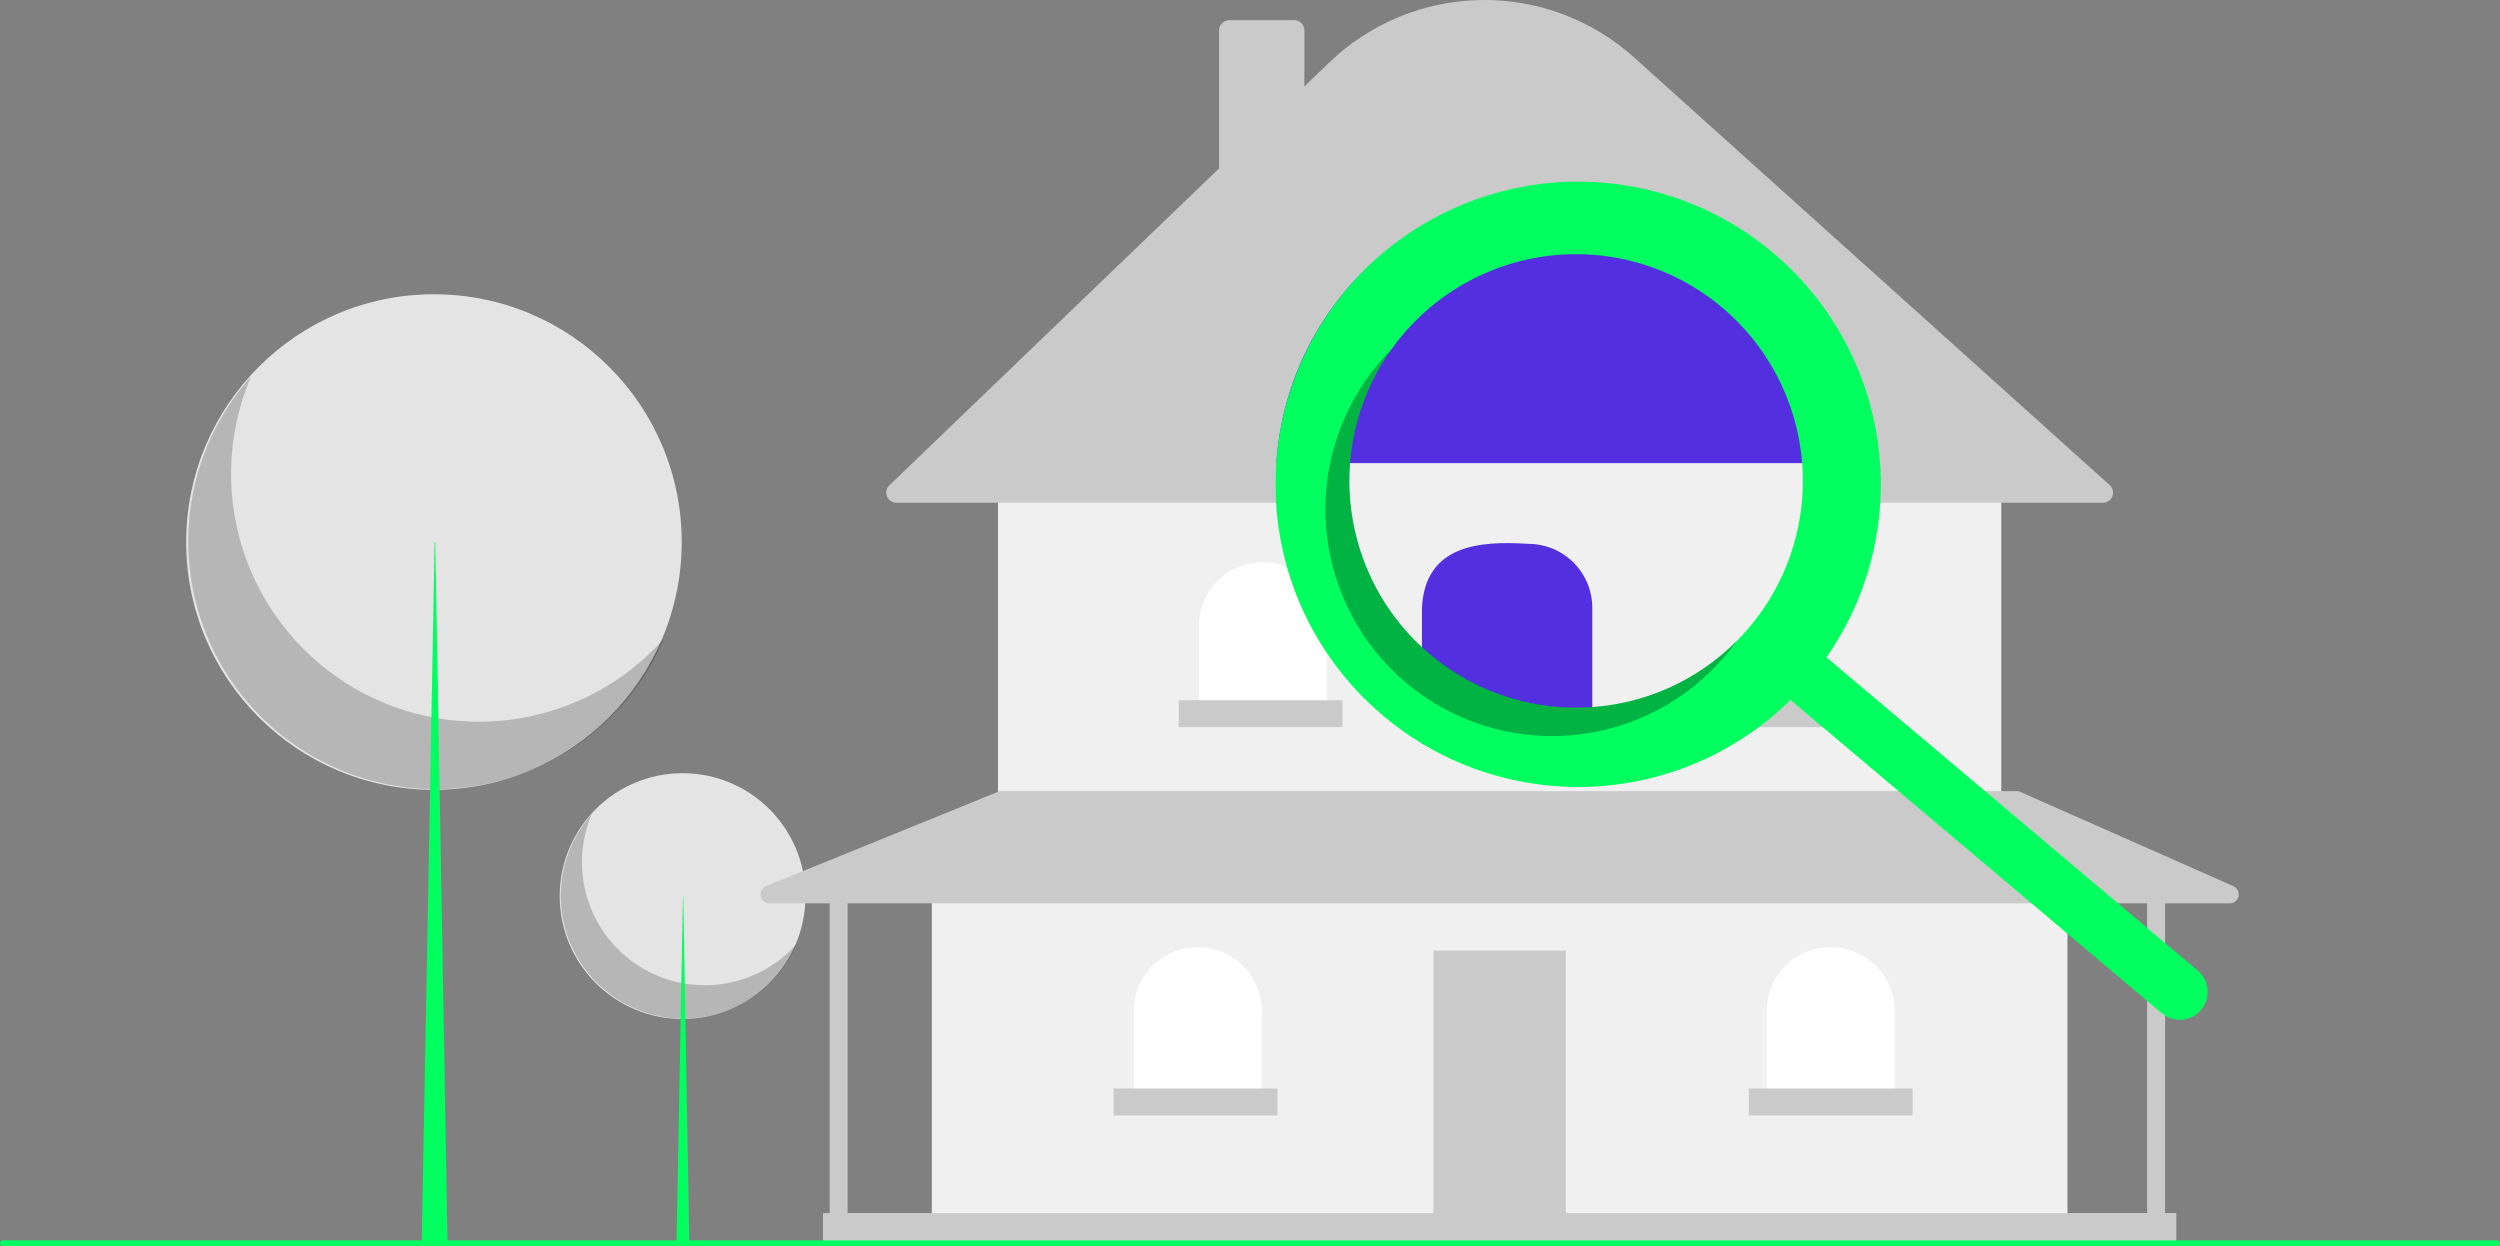 <svg width="909" height="453" viewBox="0 0 909 453" fill="none" xmlns="http://www.w3.org/2000/svg">
<rect x="0" y="0" width="909" height="453" fill="#808080" stroke="none"/>
<g clip-path="url(#clip0_4440_40964)">
<path d="M248.186 370.501C272.863 370.501 292.868 350.496 292.868 325.818C292.868 301.141 272.863 281.136 248.186 281.136C223.509 281.136 203.504 301.141 203.504 325.818C203.504 350.496 223.509 370.501 248.186 370.501Z" fill="#E4E4E4"/>
<path opacity="0.2" d="M215.193 295.975C211.025 305.724 210.46 316.638 213.598 326.766C216.736 336.893 223.373 345.575 232.323 351.26C241.273 356.945 251.953 359.262 262.454 357.797C272.956 356.333 282.594 351.182 289.647 343.265C287.101 349.221 283.29 354.553 278.479 358.891C273.668 363.228 267.971 366.468 261.784 368.385C255.596 370.303 249.066 370.852 242.645 369.995C236.224 369.138 230.067 366.895 224.599 363.422C219.131 359.949 214.483 355.328 210.978 349.881C207.473 344.433 205.194 338.289 204.299 331.873C203.405 325.457 203.916 318.924 205.797 312.725C207.678 306.527 210.884 300.811 215.193 295.975Z" fill="black"/>
<path d="M248.31 325.819H248.432L250.642 452.5H245.977L248.31 325.819Z" fill="#01FF5F"/>
<path d="M157.783 287.175C207.537 287.175 247.87 246.841 247.87 197.087C247.87 147.334 207.537 107 157.783 107C108.029 107 67.695 147.334 67.695 197.087C67.695 246.841 108.029 287.175 157.783 287.175Z" fill="#E4E4E4"/>
<path opacity="0.2" d="M91.265 136.916C82.862 156.572 81.722 178.576 88.049 198.996C94.376 219.415 107.757 236.92 125.802 248.381C143.847 259.843 165.38 264.515 186.552 261.562C207.724 258.609 227.157 248.224 241.377 232.262C236.244 244.271 228.561 255.021 218.861 263.766C209.161 272.511 197.675 279.043 185.2 282.909C172.725 286.775 159.558 287.882 146.613 286.154C133.667 284.426 121.252 279.904 110.228 272.902C99.203 265.9 89.833 256.584 82.766 245.601C75.699 234.618 71.105 222.229 69.301 209.294C67.497 196.359 68.527 183.186 72.32 170.688C76.112 158.191 82.577 146.667 91.265 136.916Z" fill="black"/>
<path d="M158.03 197.087H158.278L162.733 452.5H153.328L158.03 197.087Z" fill="#01FF5F"/>
<path d="M751.73 320.3H338.809V442.707H751.73V320.3Z" fill="#F0F0F0"/>
<path d="M569.342 345.597H521.195V442.707H569.342V345.597Z" fill="#CACACA"/>
<path d="M727.657 175.859H362.883V288.474H727.657V175.859Z" fill="#F0F0F0"/>
<path d="M764.641 182.795H325.903C325.17 182.795 324.454 182.576 323.847 182.166C323.24 181.756 322.77 181.174 322.496 180.495C322.223 179.815 322.159 179.07 322.312 178.353C322.466 177.637 322.83 176.983 323.358 176.476L443.265 61.22V11.017C443.266 10.043 443.654 9.11 444.342 8.421C445.031 7.733 445.964 7.346 446.937 7.344H470.603C471.577 7.346 472.51 7.733 473.198 8.421C473.887 9.11 474.274 10.043 474.275 11.017V31.413L483.332 22.708C498.153 8.462 517.816 0.353 538.37 0.011C558.924 -0.331 578.846 7.12 594.132 20.865L767.096 176.392C767.648 176.889 768.037 177.541 768.211 178.264C768.385 178.986 768.335 179.744 768.069 180.438C767.803 181.131 767.333 181.728 766.721 182.149C766.109 182.57 765.383 182.795 764.641 182.795Z" fill="#CACACA"/>
<path d="M459.175 204.421C462.23 204.421 465.254 205.022 468.076 206.191C470.897 207.36 473.461 209.073 475.621 211.233C477.781 213.392 479.494 215.956 480.662 218.778C481.831 221.6 482.433 224.624 482.433 227.678V259.096H435.918V227.678C435.918 224.624 436.52 221.6 437.688 218.778C438.857 215.956 440.57 213.392 442.73 211.233C444.89 209.073 447.453 207.36 450.275 206.191C453.097 205.022 456.121 204.421 459.175 204.421Z" fill="white"/>
<path d="M545.269 204.829C551.437 204.829 557.353 207.279 561.715 211.641C566.076 216.002 568.527 221.918 568.527 228.086V259.504H522.012V228.086C522.012 221.918 524.462 216.002 528.824 211.641C533.185 207.279 539.101 204.829 545.269 204.829Z" fill="white"/>
<path d="M631.363 205.237C637.531 205.237 643.447 207.687 647.808 212.049C652.17 216.41 654.62 222.326 654.62 228.494V259.912H608.105V228.494C608.105 222.326 610.556 216.41 614.917 212.049C619.279 207.687 625.195 205.237 631.363 205.237Z" fill="white"/>
<path d="M665.636 344.374C671.805 344.374 677.72 346.824 682.082 351.185C686.443 355.547 688.894 361.463 688.894 367.631V399.049H642.379V367.631C642.379 361.463 644.829 355.547 649.191 351.185C653.552 346.824 659.468 344.374 665.636 344.374Z" fill="white"/>
<path d="M435.511 344.374C441.68 344.374 447.595 346.824 451.957 351.185C456.318 355.547 458.769 361.463 458.769 367.631V399.049H412.254V367.631C412.254 364.577 412.855 361.552 414.024 358.731C415.193 355.909 416.906 353.345 419.066 351.185C421.226 349.026 423.789 347.313 426.611 346.144C429.433 344.975 432.457 344.374 435.511 344.374Z" fill="white"/>
<path d="M812.057 322.211L734.597 287.937C734.181 287.753 733.732 287.658 733.277 287.658H364.118C363.696 287.658 363.279 287.739 362.889 287.898L278.574 322.172C277.873 322.457 277.292 322.977 276.932 323.643C276.572 324.309 276.454 325.079 276.6 325.822C276.745 326.565 277.144 327.235 277.728 327.716C278.313 328.197 279.046 328.46 279.803 328.46H301.679V441.075H299.231V452.5H791.309V441.075H787.229V328.46H810.736C811.485 328.46 812.21 328.203 812.792 327.732C813.373 327.26 813.775 326.603 813.93 325.871C814.084 325.139 813.983 324.375 813.642 323.709C813.301 323.043 812.741 322.514 812.057 322.211ZM780.7 441.075H308.207V328.46H780.7V441.075Z" fill="#CACACA"/>
<path d="M488.146 254.608H428.574V264.401H488.146V254.608Z" fill="#CACACA"/>
<path d="M575.462 254.608H515.891V264.401H575.462V254.608Z" fill="#CACACA"/>
<path d="M662.783 254.608H603.211V264.401H662.783V254.608Z" fill="#CACACA"/>
<path d="M695.423 395.785H635.852V405.577H695.423V395.785Z" fill="#CACACA"/>
<path d="M464.482 395.785H404.91V405.577H464.482V395.785Z" fill="#CACACA"/>
<path d="M908 453H1C0.735 453 0.48 452.895 0.293 452.707C0.105 452.52 0 452.265 0 452C0 451.735 0.105 451.48 0.293 451.293C0.48 451.105 0.735 451 1 451H908C908.265 451 908.52 451.105 908.707 451.293C908.895 451.48 909 451.735 909 452C909 452.265 908.895 452.52 908.707 452.707C908.52 452.895 908.265 453 908 453Z" fill="#01FF5F"/>
<path d="M679.865 174.18C679.865 174.82 679.855 175.47 679.845 176.11C679.835 176.88 679.815 177.64 679.785 178.41C679.756 179.08 679.725 179.74 679.686 180.4C679.565 182.61 679.375 184.81 679.115 187.02C679.055 187.58 678.986 188.13 678.905 188.69C678.845 189.12 678.785 189.56 678.716 190C678.645 190.49 678.575 190.98 678.495 191.47C678.335 192.51 678.155 193.55 677.955 194.59C677.855 195.11 677.756 195.63 677.646 196.15C677.436 197.18 677.205 198.22 676.966 199.25C676.946 199.33 676.926 199.42 676.906 199.5C676.785 200.01 676.666 200.51 676.535 201.02C676.495 201.17 676.466 201.31 676.416 201.46C676.325 201.84 676.225 202.22 676.125 202.6C675.986 203.13 675.845 203.65 675.696 204.18C675.455 205 675.216 205.81 674.966 206.63C674.934 206.715 674.908 206.802 674.885 206.89C674.405 208.44 673.896 209.97 673.336 211.49C673.046 212.29 672.736 213.1 672.426 213.9C672.116 214.7 671.795 215.5 671.466 216.29C671.146 217.06 670.815 217.83 670.486 218.59C670.406 218.77 670.325 218.95 670.236 219.13C669.886 219.92 669.525 220.69 669.156 221.46C669.146 221.47 669.145 221.49 669.135 221.5C668.845 222.12 668.535 222.74 668.225 223.35C668.225 223.369 668.218 223.387 668.205 223.4C667.906 224 667.596 224.6 667.275 225.19L666.765 226.16L666.705 226.27C666.065 227.46 665.406 228.64 664.705 229.81C664.555 230.07 664.406 230.33 664.256 230.58C664.106 230.84 663.946 231.1 663.785 231.35C663.686 231.53 663.576 231.71 663.455 231.89C663.245 232.23 663.035 232.58 662.815 232.92C662.775 232.99 662.725 233.06 662.686 233.13C662.305 233.72 661.926 234.3 661.545 234.89C661.075 235.6 660.595 236.3 660.106 237L649.245 254.38L648.775 253.99L648.646 253.87H648.635L648.205 253.51L647.025 252.51C646.666 252.86 646.315 253.21 645.955 253.55C645.815 253.69 645.666 253.82 645.525 253.96C645.416 254.06 645.315 254.16 645.205 254.26C626.43 272.595 601.456 283.212 575.225 284.01H575.196C555.339 284.555 535.683 279.916 518.166 270.55C517.775 270.35 517.396 270.15 517.015 269.92C514.736 268.68 512.506 267.37 510.315 265.97C510.305 265.96 510.295 265.96 510.285 265.95C507.745 264.15 505.265 262.23 502.845 260.19C489.863 249.247 479.591 235.445 472.837 219.866C466.083 204.288 463.029 187.356 463.916 170.4C463.946 169.73 463.986 169.07 464.035 168.4C464.196 165.98 464.442 163.57 464.775 161.17C464.865 160.5 464.966 159.83 465.065 159.17H678.845C679.265 162.23 679.555 165.307 679.716 168.4C679.815 170.33 679.865 172.25 679.865 174.18Z" fill="#F0F0F0"/>
<path d="M678.845 159.17C674.996 133.576 662.091 110.212 642.476 93.326C622.861 76.439 597.838 67.152 571.955 67.152C546.073 67.152 521.05 76.439 501.434 93.326C481.819 110.212 468.914 133.576 465.065 159.17C464.965 159.83 464.865 160.5 464.775 161.17C464.445 163.57 464.199 165.98 464.035 168.4H679.715C679.555 165.31 679.265 162.234 678.845 159.17Z" fill="#542FDF"/>
<path d="M578.957 270.547H517.02V221C518.162 198.357 537.515 196.529 555.7 197.744C558.754 197.744 561.778 198.345 564.6 199.514C567.422 200.683 569.986 202.396 572.145 204.555C574.305 206.715 576.018 209.279 577.187 212.1C578.356 214.922 578.957 217.946 578.957 221V270.547Z" fill="#542FDF"/>
<path d="M517.015 235.32V235.33C517.015 235.34 517.025 235.34 517.035 235.34L517.015 235.32ZM492.105 159.17C492.065 159.42 492.015 159.67 491.975 159.92C492.015 159.67 492.065 159.42 492.115 159.17H492.105ZM490.865 168.4C490.835 168.78 490.805 169.16 490.785 169.54C490.805 169.16 490.835 168.78 490.875 168.4C490.874 168.33 490.877 168.26 490.885 168.19C490.876 168.26 490.875 168.33 490.865 168.4ZM517.015 235.33C517.015 235.34 517.025 235.34 517.035 235.34L517.015 235.32V235.33ZM492.105 159.17C492.065 159.42 492.015 159.67 491.975 159.92C492.015 159.67 492.065 159.42 492.115 159.17H492.105ZM490.785 169.54C490.805 169.16 490.835 168.78 490.875 168.4C490.874 168.33 490.877 168.26 490.885 168.19C490.876 168.26 490.875 168.33 490.865 168.4C490.835 168.78 490.805 169.16 490.785 169.54ZM799.725 353.5C799.531 353.294 799.324 353.1 799.105 352.92L799.096 352.91L749.576 311.12L748.295 310.04L743.426 305.93L742.205 304.9L735.265 299.04L733.365 297.44L729.436 294.12L727.426 292.42L708.466 276.43L697.595 267.26L696.135 266.03L664.105 239C664.595 238.3 665.075 237.6 665.545 236.89C665.926 236.3 666.305 235.72 666.686 235.13C666.725 235.06 666.775 234.99 666.815 234.92C667.035 234.58 667.245 234.23 667.455 233.89C667.575 233.71 667.685 233.53 667.785 233.35C667.946 233.1 668.105 232.84 668.256 232.58C668.406 232.33 668.555 232.07 668.705 231.81C669.406 230.64 670.065 229.46 670.705 228.27L670.765 228.16L671.275 227.19C671.595 226.6 671.906 226 672.205 225.4C672.218 225.387 672.225 225.369 672.225 225.35C672.535 224.74 672.845 224.12 673.135 223.5C673.145 223.49 673.145 223.47 673.155 223.46C673.525 222.69 673.885 221.92 674.236 221.13C674.325 220.95 674.405 220.77 674.486 220.59C674.815 219.83 675.145 219.06 675.466 218.29C675.795 217.5 676.115 216.7 676.426 215.9C676.736 215.1 677.045 214.29 677.335 213.49C677.885 211.96 678.402 210.427 678.885 208.89C678.908 208.802 678.934 208.716 678.966 208.63C679.216 207.81 679.455 207 679.696 206.18C679.845 205.65 679.986 205.13 680.125 204.6C680.225 204.22 680.325 203.84 680.415 203.46C680.465 203.31 680.495 203.17 680.535 203.02C680.665 202.51 680.785 202.01 680.905 201.5C680.925 201.42 680.945 201.33 680.966 201.25C681.205 200.22 681.436 199.18 681.645 198.15C681.756 197.63 681.855 197.11 681.955 196.59C682.145 195.55 682.335 194.51 682.495 193.47C682.575 192.98 682.645 192.49 682.715 192C682.785 191.56 682.845 191.12 682.905 190.69C682.986 190.13 683.055 189.58 683.115 189.02C683.375 186.81 683.565 184.61 683.685 182.4C683.725 181.74 683.756 181.08 683.785 180.41C683.815 179.64 683.835 178.88 683.845 178.11C683.855 177.47 683.865 176.82 683.865 176.18C683.865 174.25 683.815 172.33 683.716 170.4C683.555 167.31 683.265 164.234 682.845 161.17C679.263 134.985 666.376 110.963 646.541 93.497C626.706 76.03 601.248 66.284 574.82 66.042C548.392 65.799 522.759 75.075 502.606 92.175C482.454 109.274 469.129 133.055 465.065 159.17C464.966 159.83 464.865 160.5 464.775 161.17C464.446 163.57 464.199 165.98 464.035 168.4C463.986 169.07 463.946 169.73 463.916 170.4C463.029 187.357 466.083 204.288 472.837 219.867C479.591 235.445 489.863 249.247 502.845 260.19C505.265 262.23 507.745 264.15 510.285 265.95C510.295 265.96 510.305 265.96 510.315 265.97C511.165 266.57 512.015 267.16 512.875 267.74C514.245 268.64 515.625 269.52 517.015 270.36C517.125 270.42 517.236 270.49 517.345 270.55C518.545 271.27 519.756 271.96 520.966 272.63H520.975C525.48 275.107 530.155 277.259 534.966 279.07C549.08 284.381 564.133 286.743 579.196 286.01H579.225C596.806 285.16 613.924 280.094 629.135 271.24C631.345 269.96 633.525 268.59 635.655 267.13C636.185 266.77 636.725 266.4 637.245 266.03C637.885 265.58 638.525 265.11 639.165 264.64C639.175 264.64 639.175 264.63 639.185 264.63C639.233 264.59 639.283 264.554 639.335 264.52C639.765 264.19 640.205 263.86 640.625 263.54C640.736 263.46 640.845 263.38 640.955 263.29C640.984 263.27 641.011 263.246 641.035 263.22C641.285 263.04 641.525 262.84 641.775 262.65C642.025 262.46 642.265 262.26 642.515 262.06C642.558 262.033 642.598 262.003 642.635 261.97C642.915 261.74 643.195 261.52 643.475 261.29C643.765 261.06 644.045 260.82 644.315 260.59C644.595 260.36 644.865 260.13 645.145 259.89C645.385 259.69 645.635 259.48 645.875 259.26C645.955 259.2 646.025 259.13 646.105 259.06C646.136 259.031 646.17 259.004 646.205 258.98C646.535 258.7 646.855 258.41 647.175 258.12C647.256 258.05 647.325 257.98 647.406 257.91C647.896 257.47 648.385 257.03 648.865 256.57C648.975 256.47 649.095 256.36 649.205 256.26C649.315 256.16 649.416 256.06 649.525 255.96C649.666 255.82 649.815 255.69 649.955 255.55C650.315 255.21 650.666 254.86 651.025 254.51L652.205 255.51L652.635 255.87H652.646L652.775 255.99L653.245 256.38L660.225 262.28L660.376 262.41L660.495 262.5L661.285 263.17L662.865 264.51L664.446 265.84L664.676 266.03L672.025 272.23L673.045 273.09L680.135 279.07L716.836 310.04L718.116 311.12L768.346 353.5L781.225 364.37L786.015 368.41C787.032 369.271 788.208 369.922 789.477 370.327C790.746 370.733 792.082 370.884 793.409 370.773C794.736 370.661 796.029 370.289 797.212 369.678C798.395 369.067 799.446 368.228 800.305 367.21C801.025 366.366 801.596 365.405 801.995 364.37C802.722 362.535 802.894 360.527 802.49 358.595C802.087 356.663 801.125 354.892 799.725 353.5ZM510.055 121.69C520.088 109.802 533.279 100.994 548.104 96.284C562.93 91.575 578.786 91.155 593.84 95.075C608.894 98.995 622.531 107.093 633.178 118.435C643.824 129.776 651.045 143.899 654.006 159.17C654.136 159.84 654.256 160.5 654.365 161.17C654.775 163.56 655.075 165.98 655.256 168.4C655.305 169.07 655.355 169.73 655.385 170.4C655.475 171.9 655.515 173.41 655.515 174.91C655.521 184.009 654.014 193.046 651.055 201.65V201.66C647.749 211.308 642.672 220.254 636.085 228.04C635.945 228.2 635.805 228.37 635.655 228.53C634.335 230.09 632.945 231.59 631.515 233.02C631.506 233.03 631.495 233.05 631.486 233.06C630.995 233.55 630.495 234.05 629.995 234.51C628.975 235.5 627.935 236.44 626.875 237.34C625.285 238.73 623.655 240.034 621.986 241.25C621.425 241.66 620.865 242.06 620.295 242.46C619.736 242.86 619.165 243.24 618.595 243.62C617.455 244.38 616.295 245.11 615.125 245.8C614.545 246.15 613.945 246.49 613.355 246.82C612.765 247.16 612.165 247.48 611.565 247.79C610.966 248.11 610.365 248.42 609.756 248.72C608.545 249.33 607.325 249.9 606.085 250.43C605.466 250.71 604.845 250.97 604.225 251.21C603.835 251.37 603.455 251.53 603.065 251.67C602.913 251.741 602.756 251.801 602.595 251.85C602.385 251.94 602.175 252.02 601.965 252.09C601.897 252.121 601.827 252.148 601.755 252.17C601.325 252.34 600.905 252.49 600.465 252.64C599.835 252.87 599.205 253.08 598.565 253.28C597.925 253.49 597.295 253.69 596.655 253.87C596.015 254.07 595.365 254.25 594.725 254.42C594.075 254.6 593.435 254.77 592.785 254.92C592.095 255.1 591.405 255.26 590.705 255.41C590.095 255.55 589.495 255.67 588.885 255.78C588.315 255.9 587.735 256 587.165 256.1C586.365 256.24 585.565 256.37 584.755 256.48C584.315 256.55 583.885 256.61 583.445 256.65C583.255 256.68 583.075 256.7 582.895 256.72C582.335 256.8 581.775 256.86 581.225 256.91C581.075 256.92 580.935 256.94 580.795 256.95C580.185 257.01 579.565 257.06 578.955 257.11C577.645 257.2 576.345 257.26 575.035 257.29C574.375 257.3 573.705 257.31 573.045 257.31C572.385 257.31 571.725 257.3 571.065 257.28C571.065 257.28 571.065 257.29 571.055 257.28C571.045 257.29 571.045 257.29 571.035 257.28C571.034 257.282 571.032 257.283 571.031 257.284C571.029 257.284 571.027 257.285 571.025 257.285C571.023 257.285 571.022 257.284 571.02 257.284C571.018 257.283 571.017 257.282 571.015 257.28C570.983 257.29 570.948 257.29 570.915 257.28C570.445 257.28 569.975 257.26 569.515 257.23C569.175 257.22 568.825 257.21 568.475 257.18C568.006 257.16 567.536 257.13 567.065 257.09C566.916 257.09 566.765 257.07 566.615 257.06C566.545 257.059 566.475 257.052 566.405 257.04C565.925 257 565.435 256.96 564.955 256.91C564.716 256.89 564.466 256.87 564.225 256.84C563.495 256.76 562.765 256.67 562.045 256.57C561.225 256.47 560.405 256.35 559.595 256.2C559.215 256.15 558.845 256.08 558.475 256.01C557.985 255.93 557.496 255.84 557.005 255.74C556.495 255.64 555.985 255.54 555.475 255.42C555.065 255.33 554.645 255.24 554.235 255.14C554.035 255.1 553.835 255.05 553.645 255C552.595 254.75 551.555 254.48 550.525 254.18C549.875 254 549.225 253.81 548.585 253.61C547.705 253.34 546.835 253.05 545.965 252.74C545.625 252.63 545.295 252.51 544.955 252.38C544.615 252.27 544.285 252.14 543.945 252.01C543.635 251.9 543.325 251.78 543.025 251.66C542.525 251.47 542.035 251.27 541.545 251.07C540.535 250.66 539.545 250.23 538.555 249.77C537.995 249.5 537.435 249.24 536.885 248.97C534.715 247.92 532.579 246.754 530.475 245.47C529.955 245.16 529.435 244.83 528.915 244.5C528.265 244.1 527.635 243.68 527.005 243.26C526.655 243.02 526.315 242.79 525.975 242.55C525.345 242.11 524.725 241.66 524.115 241.21C523.795 240.98 523.475 240.74 523.165 240.5C522.055 239.66 520.965 238.78 519.895 237.88C519.385 237.45 518.875 237.01 518.375 236.56C518.165 236.38 517.955 236.19 517.745 236C517.505 235.78 517.265 235.57 517.035 235.34L517.015 235.32C516.666 235.01 516.315 234.68 515.975 234.35C515.445 233.85 514.925 233.34 514.425 232.82C513.905 232.31 513.405 231.78 512.915 231.26C512.415 230.74 511.935 230.21 511.465 229.67C510.985 229.14 510.515 228.6 510.055 228.05C509.605 227.53 509.165 226.99 508.745 226.46C507.725 225.2 506.752 223.917 505.825 222.61C505.395 222.01 504.985 221.41 504.585 220.8C504.155 220.18 503.745 219.55 503.355 218.92C502.945 218.29 502.555 217.65 502.175 217C502.166 216.978 502.152 216.958 502.135 216.94C501.385 215.67 500.665 214.39 499.995 213.09C499.305 211.77 498.655 210.437 498.045 209.09C497.735 208.42 497.435 207.74 497.155 207.06C496.575 205.69 496.035 204.32 495.535 202.93C495.285 202.26 495.055 201.59 494.825 200.91C494.818 200.865 494.804 200.822 494.785 200.78C494.325 199.4 493.905 198.01 493.535 196.61C493.525 196.59 493.525 196.57 493.515 196.55C493.325 195.86 493.145 195.17 492.985 194.47C492.825 193.86 492.685 193.25 492.555 192.63C492.405 191.94 492.255 191.25 492.125 190.55C492.055 190.19 491.985 189.83 491.925 189.47C491.865 189.17 491.815 188.86 491.765 188.56C491.715 188.26 491.665 187.95 491.615 187.64C491.515 187.03 491.425 186.42 491.345 185.81C491.245 185.09 491.165 184.37 491.085 183.64C490.995 182.77 490.915 181.9 490.845 181.02C490.795 180.43 490.765 179.83 490.735 179.23C490.705 178.68 490.675 178.13 490.665 177.58C490.655 177.551 490.655 177.52 490.665 177.49C490.664 177.489 490.663 177.488 490.662 177.486C490.661 177.484 490.661 177.482 490.661 177.48C490.661 177.479 490.661 177.477 490.662 177.475C490.663 177.473 490.664 177.472 490.665 177.47C490.655 177.46 490.655 177.46 490.665 177.45C490.664 177.449 490.663 177.448 490.662 177.446C490.661 177.444 490.661 177.442 490.661 177.44C490.661 177.439 490.661 177.437 490.662 177.435C490.663 177.433 490.664 177.432 490.665 177.43C490.655 177.21 490.645 176.99 490.645 176.77C490.625 176.12 490.615 175.471 490.615 174.821C490.615 174.23 490.625 173.65 490.635 173.06C490.655 172.24 490.685 171.42 490.725 170.6C490.725 170.42 490.745 170.25 490.755 170.07C490.765 169.89 490.775 169.72 490.785 169.54C490.805 169.16 490.835 168.78 490.875 168.4C490.874 168.33 490.877 168.26 490.885 168.19C490.915 167.76 490.955 167.33 490.995 166.9C491.075 166.04 491.175 165.17 491.285 164.31C491.345 163.88 491.395 163.45 491.465 163.02C491.505 162.72 491.555 162.41 491.605 162.1C491.645 161.79 491.695 161.48 491.755 161.17C491.825 160.76 491.896 160.34 491.975 159.92C492.015 159.67 492.065 159.42 492.115 159.17C492.305 158.17 492.515 157.17 492.745 156.17C492.975 155.16 493.235 154.16 493.515 153.16C493.785 152.15 494.085 151.14 494.405 150.13C494.555 149.62 494.715 149.12 494.895 148.62C495.225 147.61 495.575 146.61 495.965 145.62C496.145 145.13 496.335 144.63 496.545 144.14C496.945 143.15 497.365 142.16 497.795 141.19C498.015 140.7 498.235 140.21 498.475 139.72C498.925 138.75 499.395 137.78 499.905 136.83C500.395 135.86 500.925 134.91 501.465 133.97C502.005 133.03 502.565 132.09 503.155 131.16C503.425 130.7 503.725 130.23 504.035 129.78C504.635 128.86 505.265 127.94 505.905 127.04C507.196 125.22 508.585 123.43 510.055 121.69ZM490.865 168.4C490.835 168.78 490.805 169.16 490.785 169.54C490.805 169.16 490.835 168.78 490.875 168.4C490.874 168.33 490.877 168.26 490.885 168.19C490.876 168.26 490.875 168.33 490.865 168.4ZM492.105 159.17C492.065 159.42 492.015 159.67 491.975 159.92C492.015 159.67 492.065 159.42 492.115 159.17H492.105ZM517.015 235.32V235.33C517.015 235.34 517.025 235.34 517.035 235.34L517.015 235.32Z" fill="#01FF5F"/>
<path opacity="0.3" d="M519.897 237.879C504.08 224.531 493.861 205.723 491.269 185.189C488.677 164.656 493.902 143.898 505.906 127.039C504.33 128.626 502.806 130.289 501.334 132.027C494.352 140.302 489.067 149.871 485.783 160.189C482.499 170.506 481.279 181.37 482.193 192.158C483.107 202.947 486.137 213.451 491.11 223.068C496.083 232.686 502.902 241.23 511.177 248.213C527.89 262.315 549.52 269.2 571.309 267.354C593.098 265.508 613.262 255.082 627.364 238.37C628.832 236.63 630.214 234.848 631.511 233.024C616.912 247.693 597.329 256.336 576.652 257.235C555.975 258.135 535.716 251.225 519.897 237.879Z" fill="black"/>
</g>
<defs>
<clipPath id="clip0_4440_40964">
<rect width="909" height="453" fill="white"/>
</clipPath>
</defs>
</svg>
